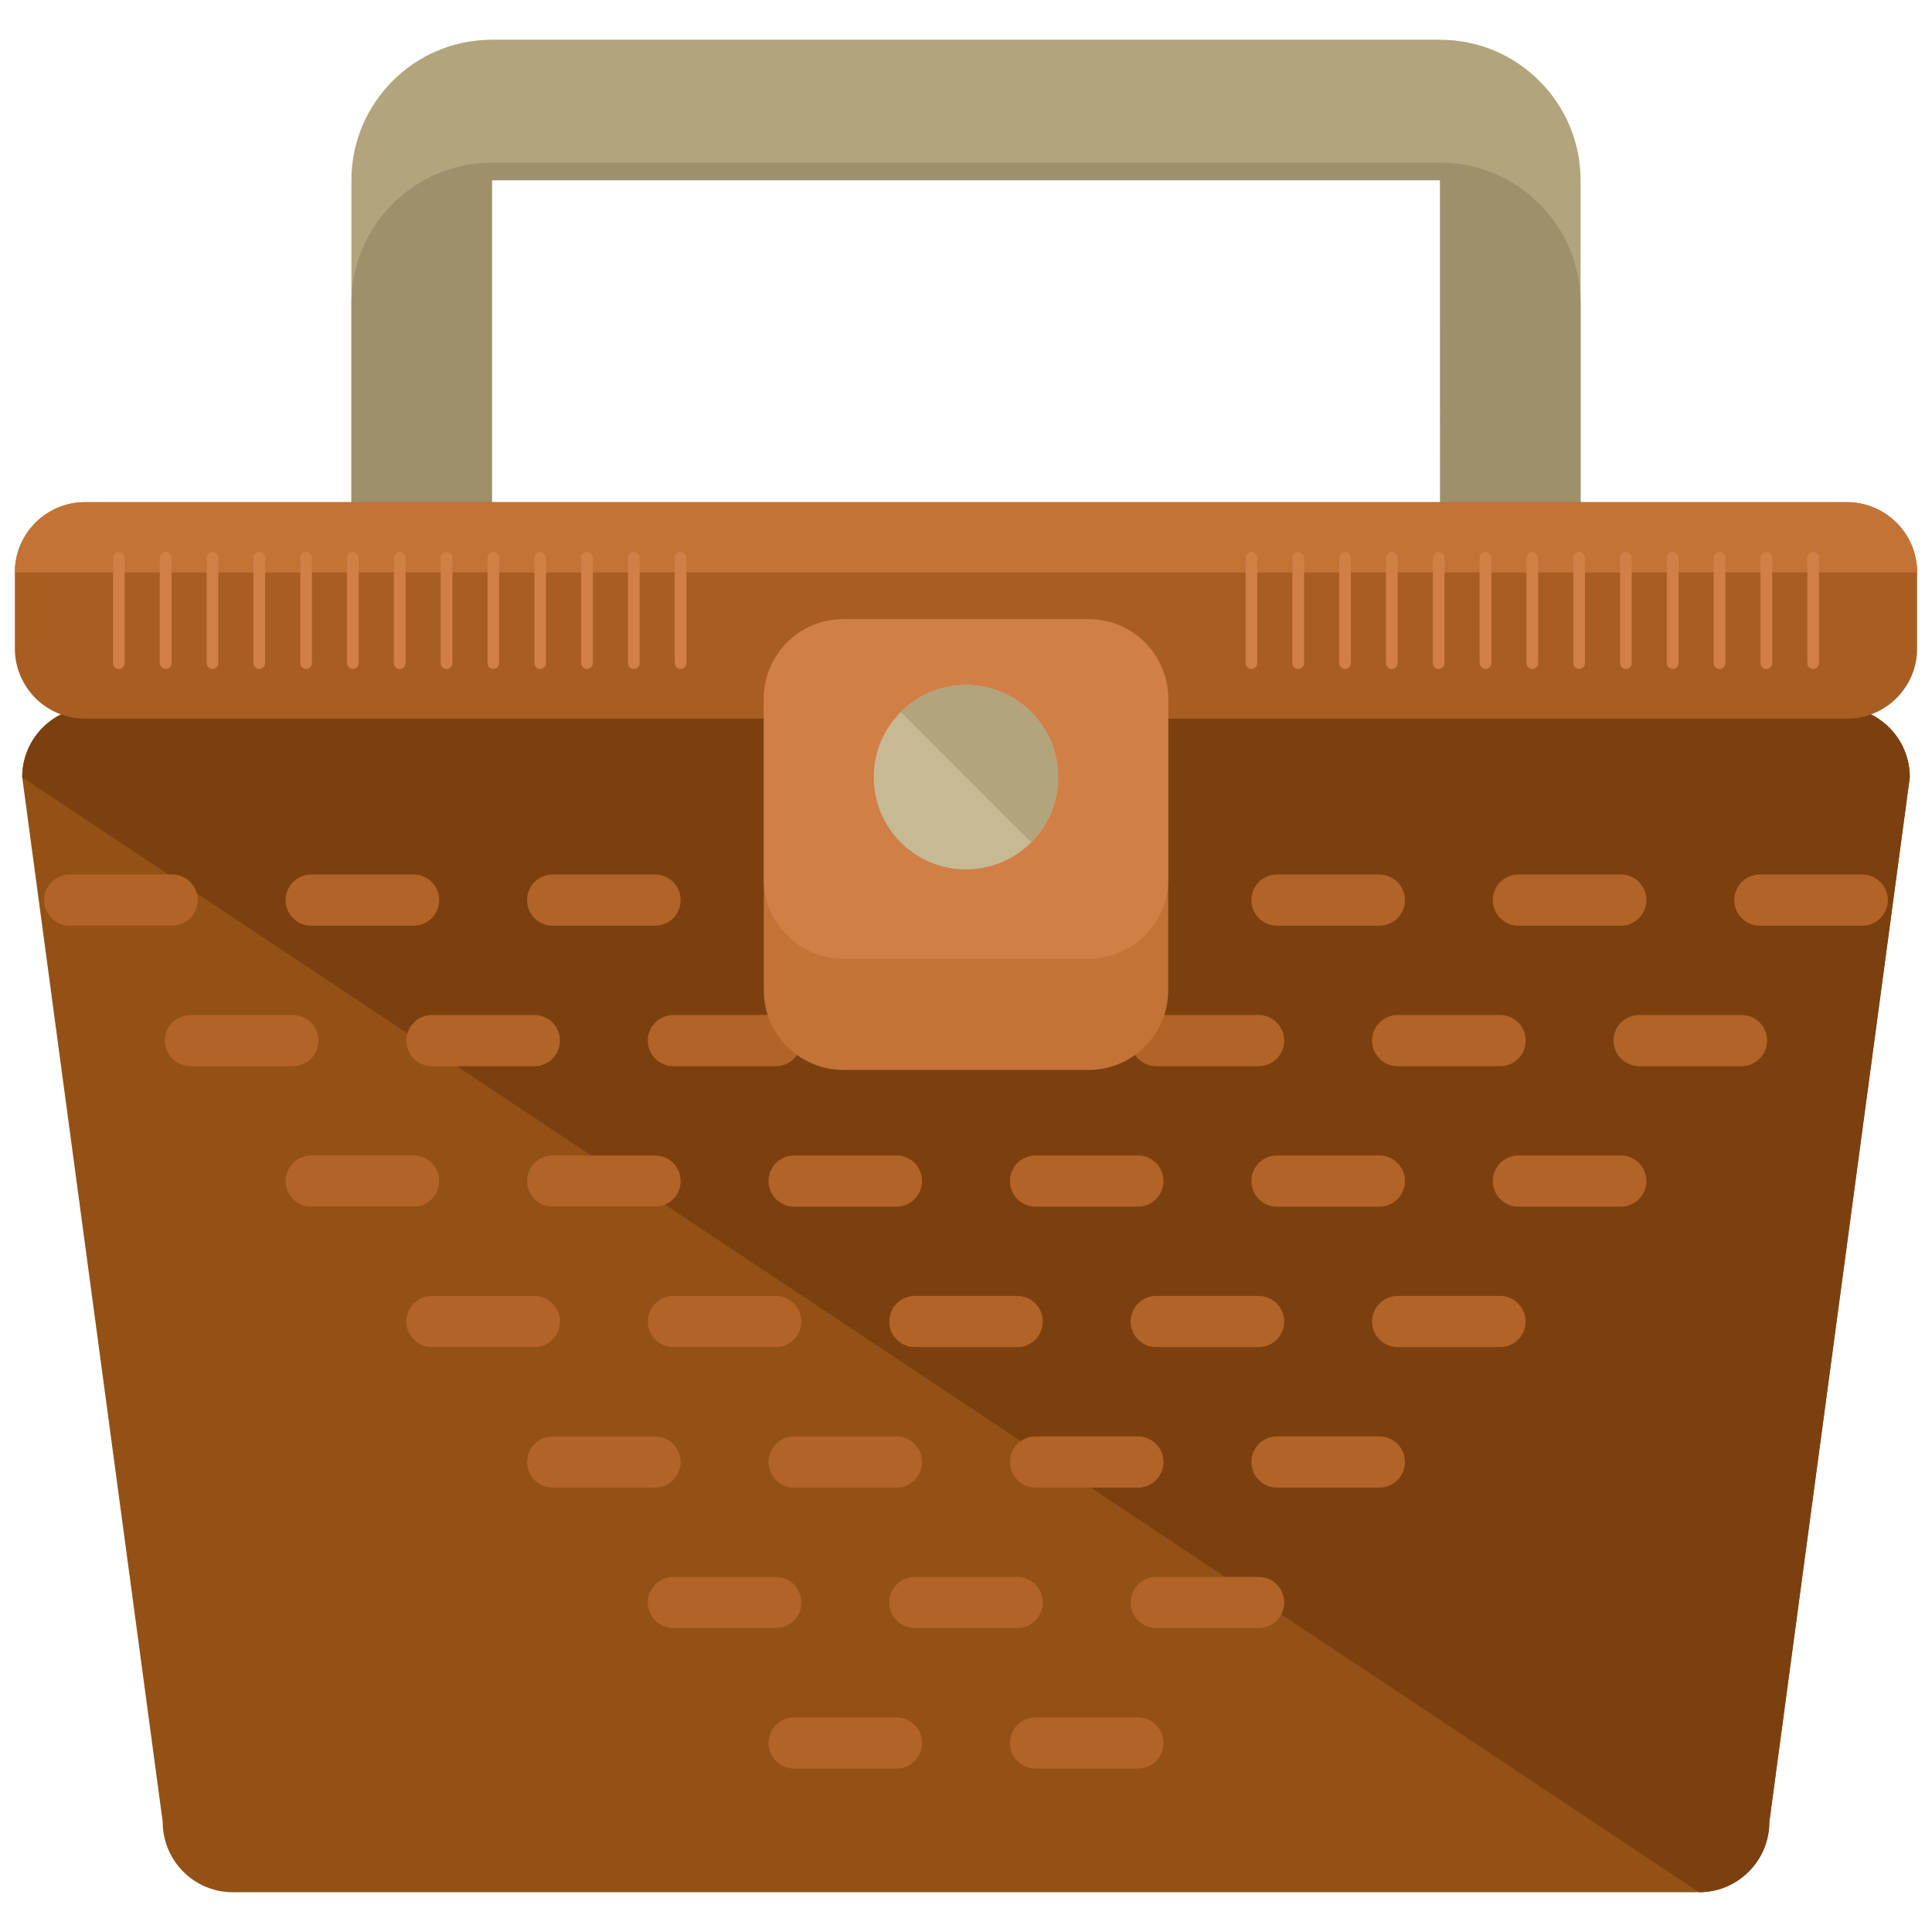 <?xml version="1.0" encoding="utf-8"?>
<!-- Generator: Adobe Illustrator 16.0.0, SVG Export Plug-In . SVG Version: 6.00 Build 0)  -->
<!DOCTYPE svg PUBLIC "-//W3C//DTD SVG 1.1//EN" "http://www.w3.org/Graphics/SVG/1.1/DTD/svg11.dtd">
<svg version="1.1" xmlns="http://www.w3.org/2000/svg" xmlns:xlink="http://www.w3.org/1999/xlink" x="0px" y="0px" width="65px"
	 height="65px" viewBox="0 0 65 65" enable-background="new 0 0 65 65" xml:space="preserve">
<g id="Layer_1">
	<g>
		<g>
			<path fill="#B2A47D" d="M48.45,28.906h-31.9c-2.606,0-4.727-2.119-4.727-4.727V6.064c0-2.607,2.12-4.727,4.727-4.727h31.9
				c2.607,0,4.727,2.119,4.727,4.727V24.18C53.177,26.787,51.058,28.906,48.45,28.906z M16.55,6.064V24.18h31.904L48.45,6.064H16.55
				z"/>
		</g>
		<path fill="#9E906C" d="M48.45,5.473h-31.9c-2.606,0-4.727,2.121-4.727,4.727v13.98c0,2.607,2.12,4.727,4.727,4.727h31.9
			c2.607,0,4.727-2.119,4.727-4.727v-13.98C53.177,7.594,51.058,5.473,48.45,5.473z M48.454,28.316H16.55V24.18v-13.98V6.064h31.9
			l0.004,18.115h-0.001L48.454,28.316z"/>
		<path fill="#935116" d="M59.527,61.299c0,1.305-1.06,2.363-2.363,2.363H7.835c-1.305,0-2.361-1.059-2.361-2.363l-4.727-35.15
			c0-1.305,1.057-2.363,2.363-2.363H61.89c1.306,0,2.363,1.059,2.363,2.363L59.527,61.299z"/>
		<path fill="#7C400F" d="M0.747,26.148c0-1.305,1.057-2.363,2.363-2.363H61.89c1.306,0,2.363,1.059,2.363,2.363l-4.726,35.15
			c0,1.305-1.06,2.363-2.363,2.363"/>
		<path fill="#A85E22" d="M64.5,21.816c0,1.307-1.06,2.363-2.364,2.363H2.863c-1.304,0-2.363-1.057-2.363-2.363v-2.559
			c0-1.305,1.06-2.363,2.363-2.363h59.272c1.305,0,2.364,1.059,2.364,2.363V21.816z"/>
		<line fill="#C47337" x1="62.136" y1="24.18" x2="2.863" y2="24.18"/>
		<path fill="#C47337" d="M0.5,19.258c0-1.305,1.06-2.363,2.363-2.363h59.272c1.305,0,2.364,1.059,2.364,2.363"/>
		<g>
			<path fill="#B26328" d="M6.653,30.283c0,0.477-0.386,0.861-0.86,0.861H2.349c-0.477,0-0.863-0.385-0.863-0.861l0,0
				c0-0.477,0.387-0.861,0.863-0.861h3.444C6.268,29.422,6.653,29.807,6.653,30.283L6.653,30.283z"/>
			<path fill="#B26328" d="M14.776,30.283c0,0.477-0.385,0.861-0.861,0.861h-3.443c-0.477,0-0.863-0.385-0.863-0.861l0,0
				c0-0.477,0.387-0.861,0.863-0.861h3.443C14.392,29.422,14.776,29.807,14.776,30.283L14.776,30.283z"/>
			<path fill="#B26328" d="M22.899,30.283c0,0.477-0.386,0.861-0.861,0.861h-3.444c-0.477,0-0.861-0.385-0.861-0.861l0,0
				c0-0.477,0.385-0.861,0.861-0.861h3.444C22.514,29.422,22.899,29.807,22.899,30.283L22.899,30.283z"/>
			<path fill="#B26328" d="M31.021,30.283c0,0.477-0.385,0.861-0.859,0.861h-3.445c-0.476,0-0.86-0.385-0.86-0.861l0,0
				c0-0.477,0.385-0.861,0.86-0.861h3.445C30.636,29.422,31.021,29.807,31.021,30.283L31.021,30.283z"/>
			<path fill="#B26328" d="M39.144,30.283c0,0.477-0.385,0.861-0.859,0.861h-3.445c-0.476,0-0.86-0.385-0.86-0.861l0,0
				c0-0.477,0.385-0.861,0.86-0.861h3.445C38.759,29.422,39.144,29.807,39.144,30.283L39.144,30.283z"/>
			<path fill="#B26328" d="M47.268,30.283c0,0.477-0.385,0.861-0.86,0.861h-3.445c-0.477,0-0.861-0.385-0.861-0.861l0,0
				c0-0.477,0.385-0.861,0.861-0.861h3.445C46.883,29.422,47.268,29.807,47.268,30.283L47.268,30.283z"/>
			<path fill="#B26328" d="M55.392,30.283c0,0.477-0.387,0.861-0.861,0.861h-3.444c-0.478,0-0.862-0.385-0.862-0.861l0,0
				c0-0.477,0.385-0.861,0.862-0.861h3.444C55.005,29.422,55.392,29.807,55.392,30.283L55.392,30.283z"/>
			<path fill="#B26328" d="M63.514,30.283c0,0.477-0.386,0.861-0.861,0.861h-3.443c-0.477,0-0.862-0.385-0.862-0.861l0,0
				c0-0.477,0.386-0.861,0.862-0.861h3.443C63.128,29.422,63.514,29.807,63.514,30.283L63.514,30.283z"/>
		</g>
		<g>
			<path fill="#B26328" d="M10.715,35.01c0,0.477-0.386,0.861-0.862,0.861H6.409c-0.475,0-0.861-0.385-0.861-0.861l0,0
				c0-0.477,0.387-0.861,0.861-0.861h3.443C10.329,34.148,10.715,34.533,10.715,35.01L10.715,35.01z"/>
			<path fill="#B26328" d="M18.838,35.01c0,0.477-0.386,0.861-0.862,0.861h-3.442c-0.476,0-0.862-0.385-0.862-0.861l0,0
				c0-0.477,0.387-0.861,0.862-0.861h3.442C18.452,34.148,18.838,34.533,18.838,35.01L18.838,35.01z"/>
			<path fill="#B26328" d="M26.961,35.01c0,0.477-0.386,0.861-0.86,0.861h-3.445c-0.477,0-0.861-0.385-0.861-0.861l0,0
				c0-0.477,0.385-0.861,0.861-0.861h3.445C26.575,34.148,26.961,34.533,26.961,35.01L26.961,35.01z"/>
			<path fill="#B26328" d="M35.083,35.01c0,0.477-0.385,0.861-0.859,0.861h-3.445c-0.477,0-0.861-0.385-0.861-0.861l0,0
				c0-0.477,0.385-0.861,0.861-0.861h3.445C34.698,34.148,35.083,34.533,35.083,35.01L35.083,35.01z"/>
			<path fill="#B26328" d="M43.206,35.01c0,0.477-0.385,0.861-0.86,0.861h-3.444c-0.477,0-0.863-0.385-0.863-0.861l0,0
				c0-0.477,0.387-0.861,0.863-0.861h3.444C42.821,34.148,43.206,34.533,43.206,35.01L43.206,35.01z"/>
			<path fill="#B26328" d="M51.329,35.01c0,0.477-0.386,0.861-0.861,0.861h-3.443c-0.477,0-0.863-0.385-0.863-0.861l0,0
				c0-0.477,0.387-0.861,0.863-0.861h3.443C50.943,34.148,51.329,34.533,51.329,35.01L51.329,35.01z"/>
			<path fill="#B26328" d="M59.452,35.01c0,0.477-0.386,0.861-0.861,0.861h-3.443c-0.477,0-0.862-0.385-0.862-0.861l0,0
				c0-0.477,0.386-0.861,0.862-0.861h3.443C59.066,34.148,59.452,34.533,59.452,35.01L59.452,35.01z"/>
		</g>
		<g>
			<path fill="#B26328" d="M14.776,39.734c0,0.477-0.385,0.863-0.861,0.863h-3.443c-0.477,0-0.863-0.387-0.863-0.863l0,0
				c0-0.475,0.387-0.859,0.863-0.859h3.443C14.392,38.875,14.776,39.26,14.776,39.734L14.776,39.734z"/>
			<path fill="#B26328" d="M22.899,39.734c0,0.477-0.386,0.863-0.861,0.863h-3.444c-0.477,0-0.861-0.387-0.861-0.863l0,0
				c0-0.475,0.385-0.859,0.861-0.859h3.444C22.514,38.875,22.899,39.26,22.899,39.734L22.899,39.734z"/>
			<path fill="#B26328" d="M31.021,39.734c0,0.477-0.385,0.863-0.859,0.863h-3.445c-0.476,0-0.86-0.387-0.86-0.863l0,0
				c0-0.475,0.385-0.859,0.86-0.859h3.445C30.636,38.875,31.021,39.26,31.021,39.734L31.021,39.734z"/>
			<path fill="#B26328" d="M39.144,39.734c0,0.477-0.385,0.863-0.859,0.863h-3.445c-0.476,0-0.86-0.387-0.86-0.863l0,0
				c0-0.475,0.385-0.859,0.86-0.859h3.445C38.759,38.875,39.144,39.26,39.144,39.734L39.144,39.734z"/>
			<path fill="#B26328" d="M47.268,39.734c0,0.477-0.385,0.863-0.86,0.863h-3.445c-0.477,0-0.861-0.387-0.861-0.863l0,0
				c0-0.475,0.385-0.859,0.861-0.859h3.445C46.883,38.875,47.268,39.26,47.268,39.734L47.268,39.734z"/>
			<path fill="#B26328" d="M55.392,39.734c0,0.477-0.387,0.863-0.861,0.863h-3.444c-0.478,0-0.862-0.387-0.862-0.863l0,0
				c0-0.475,0.385-0.859,0.862-0.859h3.444C55.005,38.875,55.392,39.26,55.392,39.734L55.392,39.734z"/>
		</g>
		<g>
			<path fill="#B26328" d="M18.838,44.461c0,0.477-0.386,0.861-0.862,0.861h-3.442c-0.476,0-0.862-0.385-0.862-0.861l0,0
				c0-0.475,0.387-0.861,0.862-0.861h3.442C18.452,43.6,18.838,43.986,18.838,44.461L18.838,44.461z"/>
			<path fill="#B26328" d="M26.961,44.461c0,0.477-0.386,0.861-0.86,0.861h-3.445c-0.477,0-0.861-0.385-0.861-0.861l0,0
				c0-0.475,0.385-0.861,0.861-0.861h3.445C26.575,43.6,26.961,43.986,26.961,44.461L26.961,44.461z"/>
			<path fill="#B26328" d="M35.083,44.461c0,0.477-0.385,0.861-0.859,0.861h-3.445c-0.477,0-0.861-0.385-0.861-0.861l0,0
				c0-0.475,0.385-0.861,0.861-0.861h3.445C34.698,43.6,35.083,43.986,35.083,44.461L35.083,44.461z"/>
			<path fill="#B26328" d="M43.206,44.461c0,0.477-0.385,0.861-0.86,0.861h-3.444c-0.477,0-0.863-0.385-0.863-0.861l0,0
				c0-0.475,0.387-0.861,0.863-0.861h3.444C42.821,43.6,43.206,43.986,43.206,44.461L43.206,44.461z"/>
			<path fill="#B26328" d="M51.329,44.461c0,0.477-0.386,0.861-0.861,0.861h-3.443c-0.477,0-0.863-0.385-0.863-0.861l0,0
				c0-0.475,0.387-0.861,0.863-0.861h3.443C50.943,43.6,51.329,43.986,51.329,44.461L51.329,44.461z"/>
		</g>
		<g>
			<path fill="#B26328" d="M22.899,49.188c0,0.477-0.386,0.861-0.861,0.861h-3.444c-0.477,0-0.861-0.385-0.861-0.861l0,0
				c0-0.477,0.385-0.861,0.861-0.861h3.444C22.514,48.326,22.899,48.711,22.899,49.188L22.899,49.188z"/>
			<path fill="#B26328" d="M31.021,49.188c0,0.477-0.385,0.861-0.859,0.861h-3.445c-0.476,0-0.86-0.385-0.86-0.861l0,0
				c0-0.477,0.385-0.861,0.86-0.861h3.445C30.636,48.326,31.021,48.711,31.021,49.188L31.021,49.188z"/>
			<path fill="#B26328" d="M39.144,49.188c0,0.477-0.385,0.861-0.859,0.861h-3.445c-0.476,0-0.86-0.385-0.86-0.861l0,0
				c0-0.477,0.385-0.861,0.86-0.861h3.445C38.759,48.326,39.144,48.711,39.144,49.188L39.144,49.188z"/>
			<path fill="#B26328" d="M47.268,49.188c0,0.477-0.385,0.861-0.86,0.861h-3.445c-0.477,0-0.861-0.385-0.861-0.861l0,0
				c0-0.477,0.385-0.861,0.861-0.861h3.445C46.883,48.326,47.268,48.711,47.268,49.188L47.268,49.188z"/>
		</g>
		<g>
			<path fill="#B26328" d="M26.961,53.914c0,0.477-0.386,0.861-0.86,0.861h-3.445c-0.477,0-0.861-0.385-0.861-0.861l0,0
				c0-0.477,0.385-0.861,0.861-0.861h3.445C26.575,53.053,26.961,53.438,26.961,53.914L26.961,53.914z"/>
			<path fill="#B26328" d="M35.083,53.914c0,0.477-0.385,0.861-0.859,0.861h-3.445c-0.477,0-0.861-0.385-0.861-0.861l0,0
				c0-0.477,0.385-0.861,0.861-0.861h3.445C34.698,53.053,35.083,53.438,35.083,53.914L35.083,53.914z"/>
			<path fill="#B26328" d="M43.206,53.914c0,0.477-0.385,0.861-0.86,0.861h-3.444c-0.477,0-0.863-0.385-0.863-0.861l0,0
				c0-0.477,0.387-0.861,0.863-0.861h3.444C42.821,53.053,43.206,53.438,43.206,53.914L43.206,53.914z"/>
		</g>
		<g>
			<path fill="#B26328" d="M31.021,58.639c0,0.477-0.385,0.863-0.859,0.863h-3.445c-0.476,0-0.86-0.387-0.86-0.863l0,0
				c0-0.475,0.385-0.859,0.86-0.859h3.445C30.636,57.779,31.021,58.164,31.021,58.639L31.021,58.639z"/>
			<path fill="#B26328" d="M39.144,58.639c0,0.477-0.385,0.863-0.859,0.863h-3.445c-0.476,0-0.86-0.387-0.86-0.863l0,0
				c0-0.475,0.385-0.859,0.86-0.859h3.445C38.759,57.779,39.144,58.164,39.144,58.639L39.144,58.639z"/>
		</g>
		<path fill="#C47337" d="M39.302,33.32c0,1.477-1.199,2.676-2.676,2.676h-8.252c-1.477,0-2.676-1.199-2.676-2.676v-9.812
			c0-1.479,1.199-2.676,2.676-2.676h8.252c1.477,0,2.676,1.197,2.676,2.676V33.32z"/>
		<path fill="#D17F47" d="M36.626,20.832h-8.252c-1.477,0-2.676,1.197-2.676,2.676v6.07c0,1.479,1.199,2.676,2.676,2.676h8.252
			c1.477,0,2.676-1.197,2.676-2.676v-6.07C39.302,22.029,38.103,20.832,36.626,20.832z"/>
		<circle fill="#C6BA95" cx="32.499" cy="26.148" r="3.102"/>
		<path fill="#B2A47D" d="M30.308,23.957c1.209-1.213,3.176-1.213,4.385,0c1.212,1.209,1.212,3.176,0,4.385"/>
		<g>
			<g>
				<path fill="#D17F47" d="M4.194,22.309c0,0.109-0.088,0.197-0.196,0.197l0,0c-0.108,0-0.195-0.088-0.195-0.197v-3.545
					c0-0.107,0.087-0.195,0.195-0.195l0,0c0.108,0,0.196,0.088,0.196,0.195V22.309z"/>
				<path fill="#D17F47" d="M5.771,22.309c0,0.109-0.088,0.197-0.197,0.197l0,0c-0.107,0-0.197-0.088-0.197-0.197v-3.545
					c0-0.107,0.09-0.195,0.197-0.195l0,0c0.109,0,0.197,0.088,0.197,0.195V22.309z"/>
				<path fill="#D17F47" d="M7.345,22.309c0,0.109-0.088,0.197-0.196,0.197l0,0c-0.108,0-0.196-0.088-0.196-0.197v-3.545
					c0-0.107,0.088-0.195,0.196-0.195l0,0c0.108,0,0.196,0.088,0.196,0.195V22.309z"/>
				<path fill="#D17F47" d="M8.921,22.309c0,0.109-0.088,0.197-0.195,0.197l0,0c-0.109,0-0.199-0.088-0.199-0.197v-3.545
					c0-0.107,0.09-0.195,0.199-0.195l0,0c0.107,0,0.195,0.088,0.195,0.195V22.309z"/>
				<path fill="#D17F47" d="M10.493,22.309c0,0.109-0.088,0.197-0.195,0.197l0,0c-0.109,0-0.195-0.088-0.195-0.197v-3.545
					c0-0.107,0.086-0.195,0.195-0.195l0,0c0.107,0,0.195,0.088,0.195,0.195V22.309z"/>
				<path fill="#D17F47" d="M12.069,22.309c0,0.109-0.088,0.197-0.195,0.197l0,0c-0.107,0-0.199-0.088-0.199-0.197v-3.545
					c0-0.107,0.092-0.195,0.199-0.195l0,0c0.107,0,0.195,0.088,0.195,0.195V22.309z"/>
				<path fill="#D17F47" d="M13.644,22.309c0,0.109-0.086,0.197-0.195,0.197l0,0c-0.109,0-0.197-0.088-0.197-0.197v-3.545
					c0-0.107,0.088-0.195,0.197-0.195l0,0c0.109,0,0.195,0.088,0.195,0.195V22.309z"/>
				<path fill="#D17F47" d="M15.22,22.309c0,0.109-0.088,0.197-0.195,0.197l0,0c-0.108,0-0.199-0.088-0.199-0.197v-3.545
					c0-0.107,0.091-0.195,0.199-0.195l0,0c0.107,0,0.195,0.088,0.195,0.195V22.309z"/>
				<path fill="#D17F47" d="M16.794,22.309c0,0.109-0.088,0.197-0.196,0.197l0,0c-0.108,0-0.196-0.088-0.196-0.197v-3.545
					c0-0.107,0.088-0.195,0.196-0.195l0,0c0.108,0,0.196,0.088,0.196,0.195V22.309z"/>
				<path fill="#D17F47" d="M18.37,22.309c0,0.109-0.088,0.197-0.196,0.197l0,0c-0.108,0-0.198-0.088-0.198-0.197v-3.545
					c0-0.107,0.09-0.195,0.198-0.195l0,0c0.108,0,0.196,0.088,0.196,0.195V22.309z"/>
				<path fill="#D17F47" d="M19.944,22.309c0,0.109-0.088,0.197-0.196,0.197l0,0c-0.108,0-0.196-0.088-0.196-0.197v-3.545
					c0-0.107,0.088-0.195,0.196-0.195l0,0c0.108,0,0.196,0.088,0.196,0.195V22.309z"/>
				<path fill="#D17F47" d="M21.521,22.309c0,0.109-0.088,0.197-0.196,0.197l0,0c-0.108,0-0.198-0.088-0.198-0.197v-3.545
					c0-0.107,0.09-0.195,0.198-0.195l0,0c0.108,0,0.196,0.088,0.196,0.195V22.309z"/>
				<path fill="#D17F47" d="M23.094,22.309c0,0.109-0.087,0.197-0.195,0.197l0,0c-0.109,0-0.196-0.088-0.196-0.197v-3.545
					c0-0.107,0.087-0.195,0.196-0.195l0,0c0.108,0,0.195,0.088,0.195,0.195V22.309z"/>
			</g>
			<g>
				<path fill="#D17F47" d="M42.298,22.309c0,0.109-0.088,0.197-0.195,0.197l0,0c-0.109,0-0.197-0.088-0.197-0.197v-3.545
					c0-0.107,0.088-0.195,0.197-0.195l0,0c0.107,0,0.195,0.088,0.195,0.195V22.309z"/>
				<path fill="#D17F47" d="M43.874,22.309c0,0.109-0.088,0.197-0.196,0.197l0,0c-0.108,0-0.198-0.088-0.198-0.197v-3.545
					c0-0.107,0.09-0.195,0.198-0.195l0,0c0.108,0,0.196,0.088,0.196,0.195V22.309z"/>
				<path fill="#D17F47" d="M45.448,22.309c0,0.109-0.088,0.197-0.197,0.197l0,0c-0.107,0-0.195-0.088-0.195-0.197v-3.545
					c0-0.107,0.088-0.195,0.195-0.195l0,0c0.109,0,0.197,0.088,0.197,0.195V22.309z"/>
				<path fill="#D17F47" d="M47.024,22.309c0,0.109-0.088,0.197-0.196,0.197l0,0c-0.108,0-0.198-0.088-0.198-0.197v-3.545
					c0-0.107,0.09-0.195,0.198-0.195l0,0c0.108,0,0.196,0.088,0.196,0.195V22.309z"/>
				<path fill="#D17F47" d="M48.598,22.309c0,0.109-0.087,0.197-0.196,0.197l0,0c-0.107,0-0.195-0.088-0.195-0.197v-3.545
					c0-0.107,0.088-0.195,0.195-0.195l0,0c0.109,0,0.196,0.088,0.196,0.195V22.309z"/>
				<path fill="#D17F47" d="M50.174,22.309c0,0.109-0.087,0.197-0.195,0.197l0,0c-0.109,0-0.199-0.088-0.199-0.197v-3.545
					c0-0.107,0.09-0.195,0.199-0.195l0,0c0.108,0,0.195,0.088,0.195,0.195V22.309z"/>
				<path fill="#D17F47" d="M51.748,22.309c0,0.109-0.088,0.197-0.196,0.197l0,0c-0.108,0-0.196-0.088-0.196-0.197v-3.545
					c0-0.107,0.088-0.195,0.196-0.195l0,0c0.108,0,0.196,0.088,0.196,0.195V22.309z"/>
				<path fill="#D17F47" d="M53.324,22.309c0,0.109-0.088,0.197-0.196,0.197l0,0c-0.108,0-0.198-0.088-0.198-0.197v-3.545
					c0-0.107,0.09-0.195,0.198-0.195l0,0c0.108,0,0.196,0.088,0.196,0.195V22.309z"/>
				<path fill="#D17F47" d="M54.898,22.309c0,0.109-0.088,0.197-0.196,0.197l0,0c-0.108,0-0.196-0.088-0.196-0.197v-3.545
					c0-0.107,0.088-0.195,0.196-0.195l0,0c0.108,0,0.196,0.088,0.196,0.195V22.309z"/>
				<path fill="#D17F47" d="M56.474,22.309c0,0.109-0.087,0.197-0.195,0.197l0,0c-0.108,0-0.199-0.088-0.199-0.197v-3.545
					c0-0.107,0.091-0.195,0.199-0.195l0,0c0.108,0,0.195,0.088,0.195,0.195V22.309z"/>
				<path fill="#D17F47" d="M58.048,22.309c0,0.109-0.088,0.197-0.196,0.197l0,0c-0.108,0-0.196-0.088-0.196-0.197v-3.545
					c0-0.107,0.088-0.195,0.196-0.195l0,0c0.108,0,0.196,0.088,0.196,0.195V22.309z"/>
				<path fill="#D17F47" d="M59.624,22.309c0,0.109-0.088,0.197-0.197,0.197l0,0c-0.107,0-0.197-0.088-0.197-0.197v-3.545
					c0-0.107,0.09-0.195,0.197-0.195l0,0c0.109,0,0.197,0.088,0.197,0.195V22.309z"/>
				<path fill="#D17F47" d="M61.198,22.309c0,0.109-0.088,0.197-0.196,0.197l0,0c-0.108,0-0.196-0.088-0.196-0.197v-3.545
					c0-0.107,0.088-0.195,0.196-0.195l0,0c0.108,0,0.196,0.088,0.196,0.195V22.309z"/>
			</g>
		</g>
	</g>
</g>
<g id="nyt_x5F_exporter_x5F_info" display="none">
</g>
</svg>
